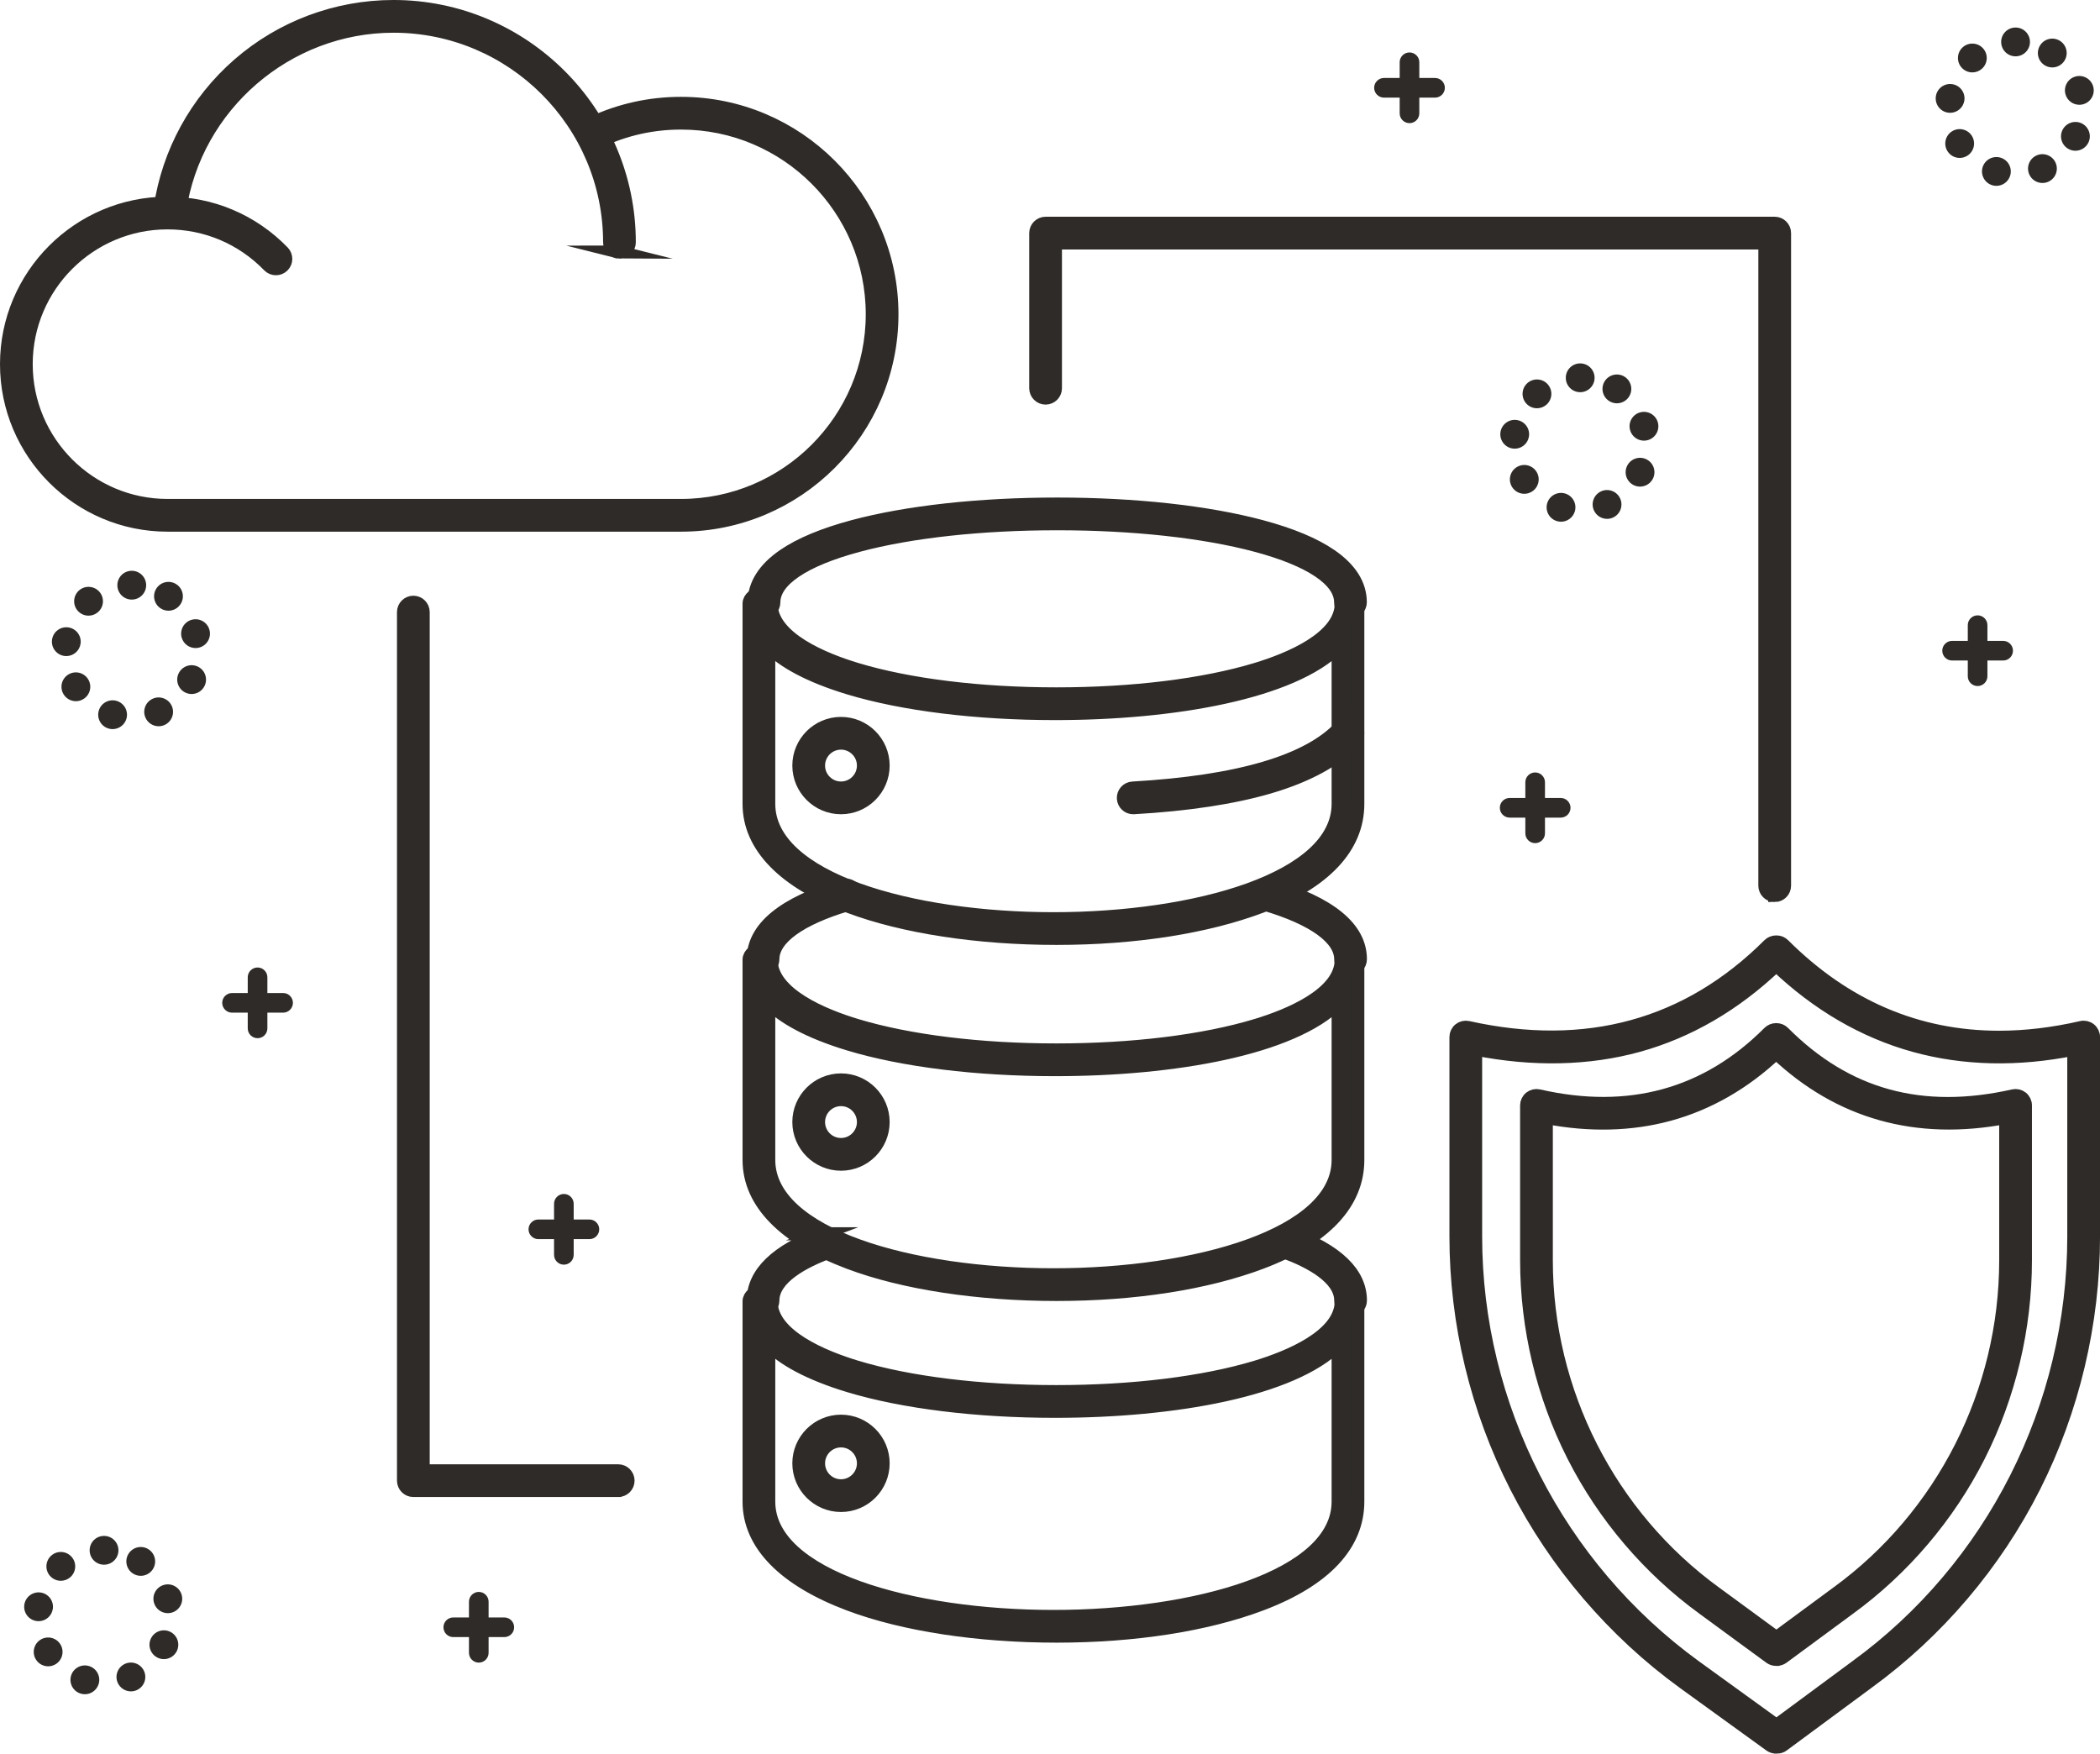 <?xml version="1.0" encoding="UTF-8"?>
<svg id="Layer_2" data-name="Layer 2" xmlns="http://www.w3.org/2000/svg" viewBox="0 0 1604.26 1339.57">
  <defs>
    <style>
      .cls-1, .cls-2 {
        fill: #2e2b28;
      }

      .cls-2 {
        stroke: #2e2b28;
        stroke-miterlimit: 10;
        stroke-width: 10px;
      }
    </style>
  </defs>
  <g id="SECURE">
    <g>
      <path class="cls-2" d="m1030.94,453.57c-4.14,0-6.32,3.36-6.32,7.5,0,26.59-40.75,42.86-65.02,50.2-40.12,12.13-94.36,18.8-152.59,18.8s-112.54-6.68-152.67-18.8c-24.27-7.33-65.28-23.61-65.28-50.2,0-4.14-3.96-7.5-8.1-7.5s-8.7,3.36-8.7,7.5v153c0,32.82,27.19,59.95,76.37,78.46,41.63,15.67,98.7,24.29,158.53,24.29s114.5-8.63,156.13-24.29c49.18-18.51,73.97-45.64,73.97-78.46v-153c0-4.14-2.18-7.5-6.32-7.5Zm-8.68,160.5c0,57.61-109.42,87.75-217.5,87.75s-217.5-30.14-217.5-87.75v-120.04c11,11.19,30.56,22.32,61.24,31.6,41.49,12.54,97.8,19.45,157.46,19.45,90.86,0,181.3-16.01,216.3-50.98v119.98Z"/>
      <path class="cls-2" d="m1016.66,424.36c-12.53-8.63-30.38-16.09-53.06-22.16-41.24-11.05-96.62-17.13-155.94-17.13s-114.7,6.08-155.94,17.13c-22.68,6.08-40.53,13.53-53.06,22.16-14.93,10.28-22.5,22.3-22.5,35.71,0,4.14,3.36,7.5,7.5,7.5s7.5-3.36,7.5-7.5c0-16.84,22.89-32.25,64.44-43.38,40.01-10.72,94.01-16.62,152.06-16.62s112.05,5.9,152.06,16.62c41.56,11.13,64.44,26.54,64.44,43.38,0,4.14,3.36,7.5,7.5,7.5s7.5-3.36,7.5-7.5c0-13.41-7.57-25.43-22.5-35.71Z"/>
    </g>
    <g>
      <path class="cls-2" d="m1030.94,725.57c-4.14,0-6.32,3.36-6.32,7.5,0,26.59-40.75,42.86-65.02,50.2-40.12,12.13-94.36,18.8-152.59,18.8s-112.54-6.68-152.67-18.8c-24.27-7.33-65.28-23.61-65.28-50.2,0-4.14-3.96-7.5-8.1-7.5s-8.7,3.36-8.7,7.5v153c0,32.82,27.19,59.95,76.37,78.46,41.63,15.67,98.7,24.29,158.53,24.29s114.5-8.63,156.13-24.29c49.18-18.51,73.97-45.64,73.97-78.46v-153c0-4.14-2.18-7.5-6.32-7.5Zm-8.68,160.5c0,57.61-109.42,87.75-217.5,87.75s-217.5-30.14-217.5-87.75v-120.04c11,11.19,30.56,22.32,61.24,31.6,41.49,12.54,97.8,19.45,157.46,19.45,90.86,0,181.3-16.01,216.3-50.98v119.98Z"/>
      <path class="cls-2" d="m970.94,676.54c-3.97-1.18-8.15,1.08-9.33,5.05-1.18,3.97,1.08,8.15,5.05,9.33,37.12,11.04,57.57,25.9,57.57,41.85,0,4.14,3.36,7.5,7.5,7.5s7.5-3.36,7.5-7.5c0-23.84-22.98-42.75-68.3-56.23Z"/>
      <path class="cls-2" d="m644.03,676.44c-45.53,13.48-68.62,32.43-68.62,56.32,0,4.14,3.36,7.5,7.5,7.5s7.5-3.36,7.5-7.5c0-16,20.56-30.89,57.88-41.94,3.97-1.18,6.24-5.35,5.06-9.32-1.18-3.97-5.35-6.24-9.32-5.06Z"/>
    </g>
    <path class="cls-2" d="m1030.94,986.57c-4.14,0-6.32,3.36-6.32,7.5,0,26.59-40.75,42.86-65.02,50.2-40.12,12.13-94.36,18.8-152.59,18.8s-112.54-6.68-152.67-18.8c-24.27-7.33-65.28-23.61-65.28-50.2,0-4.14-3.96-7.5-8.1-7.5s-8.7,3.36-8.7,7.5v153c0,32.82,27.19,59.95,76.37,78.46,41.63,15.67,98.7,24.29,158.53,24.29s114.5-8.63,156.13-24.29c49.18-18.51,73.97-45.64,73.97-78.46v-153c0-4.14-2.18-7.5-6.32-7.5Zm-8.68,160.5c0,57.61-109.42,87.75-217.5,87.75s-217.5-30.14-217.5-87.75v-120.04c11,11.19,30.56,22.32,61.24,31.6,41.49,12.54,97.8,19.45,157.46,19.45,90.86,0,181.3-16.01,216.3-50.98v119.98Z"/>
    <path class="cls-2" d="m986.44,942.39c-3.88-1.44-8.2.53-9.64,4.42-1.44,3.88.53,8.2,4.42,9.64,19.63,7.3,43.03,19.64,43.03,37.02,0,4.14,3.36,7.5,7.5,7.5s7.5-3.36,7.5-7.5c0-20.87-17.77-38.06-52.8-51.08Z"/>
    <path class="cls-2" d="m627.98,942.48c-34.88,13.01-52.57,30.17-52.57,50.99,0,4.14,3.36,7.5,7.5,7.5s7.5-3.36,7.5-7.5c0-17.33,23.28-29.65,42.81-36.94,3.88-1.45,5.85-5.77,4.4-9.65-1.45-3.88-5.77-5.85-9.65-4.4Z"/>
    <path class="cls-2" d="m642.46,552.65c-17.74,0-32.17,14.43-32.17,32.17s14.43,32.17,32.17,32.17,32.17-14.43,32.17-32.17-14.43-32.17-32.17-32.17Zm0,49.34c-9.47,0-17.17-7.7-17.17-17.17s7.7-17.17,17.17-17.17,17.17,7.7,17.17,17.17-7.7,17.17-17.17,17.17Z"/>
    <path class="cls-2" d="m642.46,824.97c-17.74,0-32.17,14.43-32.17,32.17s14.43,32.17,32.17,32.17,32.17-14.43,32.17-32.17-14.43-32.17-32.17-32.17Zm0,49.34c-9.47,0-17.17-7.7-17.17-17.17s7.7-17.17,17.17-17.17,17.17,7.7,17.17,17.17-7.7,17.17-17.17,17.17Z"/>
    <path class="cls-2" d="m642.46,1085.67c-17.74,0-32.17,14.43-32.17,32.17s14.43,32.17,32.17,32.17,32.17-14.43,32.17-32.17-14.43-32.17-32.17-32.17Zm0,49.34c-9.47,0-17.17-7.7-17.17-17.17s7.7-17.17,17.17-17.17,17.17,7.7,17.17,17.17-7.7,17.17-17.17,17.17Z"/>
    <path class="cls-2" d="m1024.22,555.07c-24.42,26.49-77.9,42.29-158.96,46.94-4.14.24-7.3,3.78-7.06,7.92.23,3.99,3.54,7.07,7.48,7.07.14,0,.29,0,.44-.01,41-2.35,75.71-7.6,103.17-15.61,29.63-8.64,51.82-20.8,65.96-36.13,2.81-3.05,2.61-7.79-.43-10.6-3.05-2.81-7.79-2.61-10.6.43Z"/>
    <g>
      <path class="cls-2" d="m520.31,401.14H127.96c-67.8,0-122.96-55.16-122.96-122.96s55.16-122.96,122.96-122.96c33.53,0,64.86,13.25,88.22,37.31,2.89,2.97,2.82,7.72-.16,10.61-2.97,2.88-7.72,2.82-10.61-.16-20.51-21.12-48.02-32.76-77.46-32.76-59.53,0-107.96,48.43-107.96,107.96s48.43,107.96,107.96,107.96h392.35c80.55,0,146.08-65.53,146.08-146.08s-65.53-146.08-146.08-146.08c-21.72,0-42.61,4.65-62.11,13.82-3.75,1.76-8.22.15-9.98-3.59-1.76-3.75-.15-8.22,3.59-9.98,21.51-10.12,44.55-15.25,68.49-15.25,88.82,0,161.08,72.26,161.08,161.08s-72.26,161.08-161.08,161.08Z"/>
      <path class="cls-2" d="m473.23,192.63c-4.14,0-7.5-3.36-7.5-7.5,0-91.05-74.08-165.13-165.13-165.13-81.39,0-151.63,60.62-163.39,141.02-.6,4.1-4.41,6.94-8.51,6.34-4.1-.6-6.94-4.41-6.34-8.51,6.2-42.37,27.48-81.28,59.93-109.56,32.77-28.56,74.78-44.29,118.3-44.29,99.33,0,180.13,80.81,180.13,180.13,0,4.14-3.36,7.5-7.5,7.5Z"/>
    </g>
    <g>
      <path class="cls-2" d="m1357.55,1334.57h-.82c-1.58,0-3.12-.5-4.4-1.42l-66.18-47.87c-53.56-38.93-97.76-90.65-127.84-149.56-30.12-58.98-46.04-125.11-46.04-191.22v-152.3c0-2.27,1.03-4.43,2.81-5.85,1.78-1.42,4.1-1.96,6.32-1.47,90.5,20.12,167.9-1.12,230.04-63.12,1.41-1.4,3.31-2.19,5.3-2.19h.43c1.99,0,3.89.79,5.3,2.19,47.09,46.99,102.28,70.61,164.64,70.61,20.25,0,41.26-2.49,62.99-7.48,2.23-.51,4.56.02,6.35,1.44,1.79,1.42,2.83,3.58,2.83,5.87v152.3c0,66.3-15.68,132.42-45.34,191.19-29.8,59.04-73.77,110.77-127.16,149.58l-64.76,47.84c-1.29.95-2.85,1.47-4.46,1.47Zm-230.29-533.15v143.07c0,129.45,62.69,252.3,167.69,328.63l62.14,44.95,60.8-44.92c104.19-75.74,166.37-198.59,166.37-328.67v-143.02c-43,8.63-84.11,7.7-121.88-2.78-38.42-10.66-73.86-31.29-105.44-61.36-31.64,30.14-67.11,50.77-105.5,61.37-37.97,10.48-80.17,11.39-124.17,2.72Z"/>
      <path class="cls-2" d="m1357.38,1267.57h-.64c-1.59,0-3.15-.51-4.43-1.45l-50.86-37.26c-41.72-30.33-76.15-70.73-99.52-116.81-23.33-45.99-35.67-97.63-35.67-149.33v-118.32c0-2.28,1.04-4.44,2.83-5.86,1.79-1.42,4.12-1.95,6.35-1.45,69.08,15.8,128.3-.46,176-48.32,1.41-1.41,3.32-2.21,5.31-2.21h.33c1.99,0,3.9.79,5.31,2.21,48.15,48.31,105.64,64.12,175.73,48.31,2.22-.5,4.55.04,6.33,1.46,1.78,1.42,2.82,3.58,2.82,5.86v118.32c0,51.75-12.28,103.38-35.51,149.32-23.32,46.11-57.69,86.51-99.4,116.83l-50.52,37.23c-1.29.95-2.85,1.46-4.45,1.46Zm-176.12-413.93v109.08c0,100.33,48.24,195.29,129.03,254.02l46.75,34.25,46.44-34.22c80.65-58.63,128.77-153.59,128.77-254.05v-109.1c-68,12.92-127.05-3.63-175.36-49.25-24.39,23-51.85,38.78-81.74,46.94-29.06,7.93-60.9,8.71-93.9,2.33Z"/>
    </g>
    <path class="cls-2" d="m472.27,1138.57h-156.5c-4.14,0-7.5-3.36-7.5-7.5V467.57c0-4.14,3.36-7.5,7.5-7.5s7.5,3.36,7.5,7.5v656h149c4.14,0,7.5,3.36,7.5,7.5s-3.36,7.5-7.5,7.5Z"/>
    <path class="cls-2" d="m1355.76,684.07c-4.14,0-7.5-3.36-7.5-7.5V185.57h-542v111c0,4.14-3.36,7.5-7.5,7.5s-7.5-3.36-7.5-7.5v-118.5c0-4.14,3.36-7.5,7.5-7.5h557c4.14,0,7.5,3.36,7.5,7.5v498.5c0,4.14-3.36,7.5-7.5,7.5Z"/>
    <path class="cls-1" d="m82.83,556.49c-5.81-1.75-9.1-7.89-7.34-13.71h0c1.75-5.81,7.89-9.1,13.71-7.34h0c5.81,1.75,9.1,7.89,7.35,13.71h0c-1.44,4.75-5.81,7.82-10.53,7.82h0c-1.05,0-2.13-.16-3.19-.48Zm28.31-8.24c-2.47-5.55.02-12.05,5.58-14.52h0c5.55-2.47,12.05.03,14.52,5.58h0c2.47,5.55-.03,12.05-5.58,14.52h0c-1.46.65-2.97.95-4.47.95h0c-4.21,0-8.23-2.43-10.05-6.53Zm-62.46-17.72h0c-3.26-5.13-1.74-11.92,3.39-15.18h0c5.12-3.26,11.92-1.74,15.18,3.39h0c3.26,5.12,1.74,11.92-3.39,15.18h0c-1.83,1.16-3.87,1.72-5.89,1.72h0c-3.63,0-7.2-1.81-9.29-5.11Zm93.01-1.44c-5.5-2.59-7.84-9.15-5.25-14.64h0c2.6-5.49,9.16-7.84,14.65-5.25h0c5.49,2.6,7.84,9.16,5.24,14.65h0c-1.87,3.98-5.83,6.3-9.95,6.3h0c-1.57,0-3.17-.34-4.69-1.06Zm-92.64-28.04c-6.01-.88-10.16-6.47-9.28-12.48h0c.88-6.01,6.47-10.17,12.48-9.29h0c6.01.88,10.17,6.47,9.29,12.48h0c-.81,5.47-5.5,9.41-10.87,9.41h0c-.53,0-1.07-.04-1.62-.12Zm89.73-14.07c-1.62-5.86,1.81-11.92,7.67-13.54h0c5.85-1.62,11.91,1.81,13.53,7.66h0c1.63,5.86-1.8,11.92-7.66,13.54h0c-.98.27-1.97.4-2.94.4h0c-4.82,0-9.25-3.19-10.6-8.06Zm-79.46-20.49c-3.97-4.6-3.46-11.55,1.13-15.52h0c4.6-3.97,11.55-3.46,15.52,1.14h0c3.97,4.59,3.46,11.54-1.14,15.51h0c-2.08,1.8-4.64,2.68-7.18,2.68h0c-3.09,0-6.16-1.29-8.33-3.81Zm63.28-1.84c-5.06-3.37-6.41-10.2-3.04-15.25h0c3.37-5.06,10.2-6.42,15.26-3.04h0c5.05,3.37,6.41,10.2,3.03,15.26h0c-2.12,3.17-5.6,4.89-9.15,4.89h0c-2.1,0-4.23-.6-6.1-1.86Zm-32.94-17.63c0-6.08,4.93-11,11-11h0c6.08,0,11,4.92,11,11h0c0,6.08-4.92,11-11,11h0c-6.07,0-11-4.92-11-11Z"/>
    <path class="cls-1" d="m61.65,1293.74c-5.82-1.75-9.11-7.89-7.35-13.71h0c1.76-5.81,7.9-9.1,13.71-7.34h0c5.82,1.75,9.11,7.89,7.35,13.71h0c-1.44,4.75-5.8,7.82-10.53,7.82h0c-1.05,0-2.12-.16-3.18-.48Zm28.3-8.24c-2.47-5.55.03-12.05,5.58-14.52h0c5.55-2.47,12.05.03,14.52,5.58h0c2.47,5.55-.03,12.05-5.58,14.52h0c-1.45.65-2.97.95-4.46.95h0c-4.22,0-8.24-2.43-10.06-6.53Zm-62.46-17.72c-3.25-5.13-1.74-11.92,3.39-15.18h0c5.13-3.26,11.93-1.74,15.18,3.39h0c3.26,5.12,1.74,11.92-3.38,15.18h0c-1.83,1.16-3.87,1.72-5.89,1.72h0c-3.64,0-7.2-1.81-9.3-5.11Zm93.01-1.44c-5.49-2.59-7.84-9.15-5.24-14.64h0c2.6-5.49,9.15-7.84,14.64-5.25h0c5.5,2.6,7.84,9.16,5.25,14.65h0c-1.88,3.97-5.83,6.3-9.95,6.3h0c-1.58,0-3.18-.34-4.7-1.06Zm-92.63-28.04c-6.01-.88-10.17-6.47-9.28-12.48h0c.88-6.01,6.46-10.17,12.48-9.29h0c6.01.88,10.16,6.47,9.28,12.48h0c-.8,5.47-5.5,9.41-10.87,9.41h0c-.53,0-1.07-.04-1.61-.12Zm89.73-14.07c-1.63-5.86,1.81-11.92,7.66-13.54h0c5.85-1.62,11.91,1.81,13.54,7.66h0c1.62,5.86-1.81,11.92-7.67,13.54h0c-.98.27-1.97.4-2.94.4h0c-4.82,0-9.24-3.19-10.59-8.06Zm-79.47-20.49c-3.97-4.6-3.46-11.55,1.14-15.52h0c4.59-3.97,11.54-3.46,15.51,1.14h0c3.97,4.6,3.46,11.54-1.13,15.51h0c-2.08,1.8-4.64,2.68-7.19,2.68h0c-3.09,0-6.15-1.29-8.33-3.81Zm63.28-1.84c-5.05-3.37-6.41-10.2-3.04-15.25h0c3.38-5.06,10.21-6.42,15.26-3.04h0c5.05,3.37,6.41,10.2,3.04,15.26h0c-2.12,3.17-5.61,4.89-9.16,4.89h0c-2.1,0-4.22-.6-6.1-1.86Zm-32.93-17.63c0-6.08,4.92-11,11-11h0c6.07,0,11,4.92,11,11h0c0,6.08-4.93,11-11,11h0c-6.08,0-11-4.92-11-11Z"/>
    <path class="cls-1" d="m1189.33,398.06h0c-5.82-1.75-9.11-7.89-7.35-13.71h0c1.76-5.81,7.9-9.1,13.71-7.35h0c5.82,1.76,9.11,7.9,7.35,13.72h0c-1.44,4.75-5.81,7.82-10.53,7.82h0c-1.05,0-2.12-.16-3.18-.48Zm28.3-8.24c-2.47-5.55.03-12.05,5.58-14.52h0c5.55-2.47,12.05.03,14.52,5.58h0c2.47,5.55-.03,12.05-5.58,14.52h0c-1.45.65-2.97.95-4.46.95h0c-4.22,0-8.24-2.43-10.06-6.53Zm-62.46-17.72c-3.26-5.13-1.74-11.92,3.39-15.18h0c5.13-3.26,11.93-1.74,15.18,3.39h0c3.26,5.12,1.74,11.92-3.39,15.18h0c-1.82,1.16-3.87,1.72-5.88,1.72h0c-3.64,0-7.2-1.81-9.3-5.11Zm93.01-1.44c-5.49-2.59-7.84-9.15-5.24-14.64h0c2.59-5.49,9.15-7.84,14.64-5.24h0c5.5,2.59,7.84,9.15,5.25,14.64h0c-1.88,3.97-5.83,6.3-9.96,6.3h0c-1.57,0-3.17-.34-4.69-1.06Zm-92.63-28.04c-6.01-.88-10.17-6.47-9.29-12.48h0c.89-6.01,6.47-10.17,12.48-9.29h0c6.01.88,10.17,6.47,9.29,12.48h0c-.8,5.47-5.5,9.41-10.87,9.41h0c-.53,0-1.07-.04-1.61-.12Zm89.73-14.07c-1.63-5.86,1.8-11.92,7.66-13.54h0c5.85-1.62,11.91,1.81,13.54,7.66h0c1.62,5.86-1.81,11.92-7.67,13.54h0c-.98.27-1.97.4-2.94.4h0c-4.82,0-9.25-3.19-10.59-8.06Zm-79.47-20.49c-3.97-4.6-3.46-11.55,1.14-15.52h0c4.59-3.97,11.54-3.46,15.51,1.14h0c3.97,4.6,3.46,11.54-1.13,15.51h0c-2.08,1.8-4.64,2.68-7.19,2.68h0c-3.09,0-6.15-1.29-8.33-3.81Zm63.28-1.84c-5.05-3.37-6.41-10.2-3.04-15.25h0c3.38-5.06,10.21-6.42,15.26-3.04h0c5.05,3.37,6.41,10.2,3.04,15.26h0c-2.12,3.17-5.61,4.89-9.16,4.89h0c-2.1,0-4.22-.6-6.1-1.86Zm-32.93-17.63c0-6.07,4.92-11,11-11h0c6.07,0,11,4.93,11,11h0c0,6.08-4.93,11-11,11h0c-6.08,0-11-4.92-11-11Z"/>
    <path class="cls-1" d="m1521.93,141.49h0c-5.81-1.75-9.1-7.89-7.35-13.71h0c1.76-5.81,7.9-9.1,13.72-7.34h0c5.81,1.75,9.1,7.89,7.34,13.71h0c-1.43,4.75-5.8,7.82-10.52,7.82h0c-1.06,0-2.13-.16-3.19-.48Zm28.3-8.24c-2.46-5.55.03-12.05,5.59-14.52h0c5.55-2.47,12.05.03,14.52,5.58h0c2.46,5.55-.03,12.05-5.58,14.52h0c-1.46.65-2.97.95-4.47.95h0c-4.21,0-8.23-2.43-10.06-6.53Zm-62.45-17.72c-3.26-5.13-1.74-11.92,3.38-15.18h0c5.13-3.26,11.93-1.74,15.19,3.39h0c3.25,5.13,1.74,11.92-3.39,15.18h0c-1.83,1.16-3.87,1.72-5.89,1.72h0c-3.64,0-7.2-1.81-9.29-5.11Zm93.01-1.44c-5.5-2.59-7.84-9.15-5.25-14.64h0c2.6-5.49,9.16-7.84,14.65-5.25h0c5.49,2.6,7.84,9.16,5.24,14.65h0c-1.88,3.97-5.83,6.3-9.95,6.3h0c-1.58,0-3.18-.34-4.69-1.06Zm-92.63-28.04c-6.02-.88-10.17-6.47-9.29-12.48h0c.88-6.01,6.47-10.17,12.48-9.29h0c6.01.88,10.17,6.47,9.29,12.48h0c-.81,5.47-5.51,9.41-10.87,9.41h0c-.53,0-1.07-.04-1.61-.12Zm89.72-14.07c-1.62-5.86,1.81-11.92,7.66-13.54h0c5.86-1.62,11.92,1.81,13.54,7.66h0c1.62,5.86-1.81,11.92-7.66,13.54h0c-.98.27-1.97.4-2.95.4h0c-4.82,0-9.24-3.19-10.59-8.06Zm-79.46-20.49c-3.97-4.6-3.47-11.55,1.13-15.52h0c4.6-3.97,11.55-3.46,15.52,1.14h0c3.97,4.59,3.46,11.54-1.14,15.51h0c-2.08,1.8-4.64,2.68-7.18,2.68h0c-3.09,0-6.16-1.29-8.33-3.81Zm63.27-1.84c-5.05-3.37-6.41-10.2-3.03-15.25h0c3.37-5.06,10.2-6.42,15.25-3.04h0c5.06,3.37,6.42,10.2,3.04,15.26h0c-2.12,3.17-5.6,4.89-9.16,4.89h0c-2.1,0-4.22-.6-6.1-1.86Zm-32.93-17.63c0-6.08,4.93-11,11-11h0c6.08,0,11,4.92,11,11h0c0,6.08-4.92,11-11,11h0c-6.07,0-11-4.92-11-11Z"/>
    <g>
      <path class="cls-1" d="m196.76,793.07c-4.14,0-7.5-3.36-7.5-7.5v-39c0-4.14,3.36-7.5,7.5-7.5s7.5,3.36,7.5,7.5v39c0,4.14-3.36,7.5-7.5,7.5Z"/>
      <path class="cls-1" d="m216.27,773.57h-39c-4.14,0-7.5-3.36-7.5-7.5s3.36-7.5,7.5-7.5h39c4.14,0,7.5,3.36,7.5,7.5s-3.36,7.5-7.5,7.5Z"/>
    </g>
    <g>
      <path class="cls-1" d="m365.76,1270.07c-4.14,0-7.5-3.36-7.5-7.5v-39c0-4.14,3.36-7.5,7.5-7.5s7.5,3.36,7.5,7.5v39c0,4.14-3.36,7.5-7.5,7.5Z"/>
      <path class="cls-1" d="m385.27,1250.57h-39c-4.14,0-7.5-3.36-7.5-7.5s3.36-7.5,7.5-7.5h39c4.14,0,7.5,3.36,7.5,7.5s-3.36,7.5-7.5,7.5Z"/>
    </g>
    <g>
      <path class="cls-1" d="m430.76,966.07c-4.14,0-7.5-3.36-7.5-7.5v-39c0-4.14,3.36-7.5,7.5-7.5s7.5,3.36,7.5,7.5v39c0,4.14-3.36,7.5-7.5,7.5Z"/>
      <path class="cls-1" d="m450.27,946.57h-39c-4.14,0-7.5-3.36-7.5-7.5s3.36-7.5,7.5-7.5h39c4.14,0,7.5,3.36,7.5,7.5s-3.36,7.5-7.5,7.5Z"/>
    </g>
    <g>
      <path class="cls-1" d="m1172.76,644.07c-4.14,0-7.5-3.36-7.5-7.5v-39c0-4.14,3.36-7.5,7.5-7.5s7.5,3.36,7.5,7.5v39c0,4.14-3.36,7.5-7.5,7.5Z"/>
      <path class="cls-1" d="m1192.27,624.57h-39c-4.14,0-7.5-3.36-7.5-7.5s3.36-7.5,7.5-7.5h39c4.14,0,7.5,3.36,7.5,7.5s-3.36,7.5-7.5,7.5Z"/>
    </g>
    <g>
      <path class="cls-1" d="m1510.76,524.07c-4.14,0-7.5-3.36-7.5-7.5v-39c0-4.14,3.36-7.5,7.5-7.5s7.5,3.36,7.5,7.5v39c0,4.14-3.36,7.5-7.5,7.5Z"/>
      <path class="cls-1" d="m1530.27,504.57h-39c-4.14,0-7.5-3.36-7.5-7.5s3.36-7.5,7.5-7.5h39c4.14,0,7.5,3.36,7.5,7.5s-3.36,7.5-7.5,7.5Z"/>
    </g>
    <g>
      <path class="cls-1" d="m1076.76,94.07c-4.14,0-7.5-3.36-7.5-7.5v-39c0-4.14,3.36-7.5,7.5-7.5s7.5,3.36,7.5,7.5v39c0,4.14-3.36,7.5-7.5,7.5Z"/>
      <path class="cls-1" d="m1096.27,74.57h-39c-4.14,0-7.5-3.36-7.5-7.5s3.36-7.5,7.5-7.5h39c4.14,0,7.5,3.36,7.5,7.5s-3.36,7.5-7.5,7.5Z"/>
    </g>
  </g>
</svg>